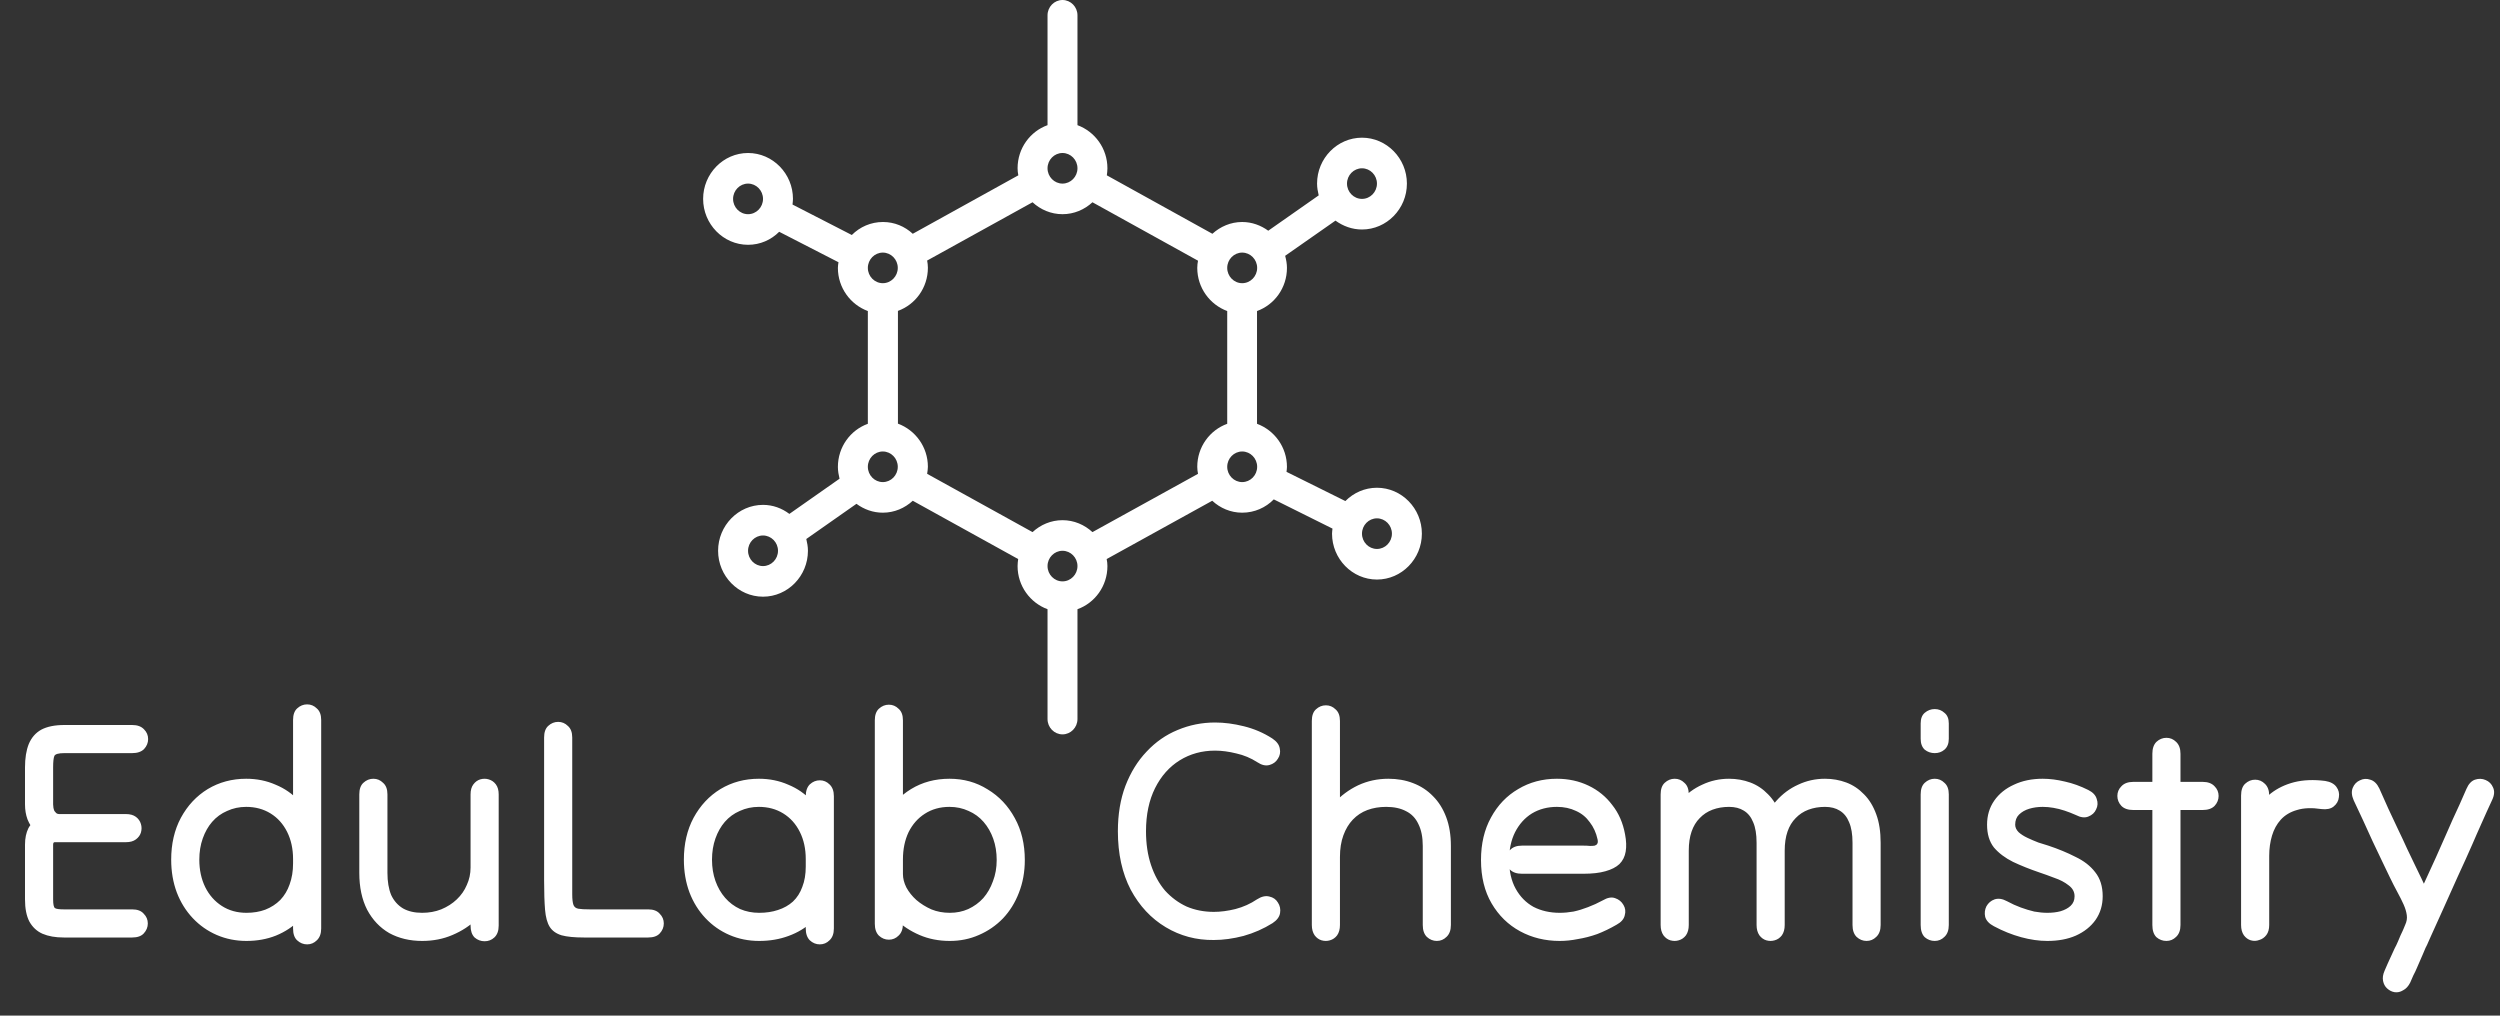 <svg width="160" height="65" viewBox="0 0 160 65" fill="none" xmlns="http://www.w3.org/2000/svg">
<rect x="0" y="0" width="160" height="65" fill="#333333" stroke="none"/>
<path d="M8.46 48.2C8.06 48.2 7.613 48.2 7.12 48.2C6.64 48.2 6.227 48.2 5.88 48.2C5.587 48.2 5.347 48.2 5.16 48.2C4.987 48.2 4.82 48.2 4.66 48.2C4.513 48.2 4.333 48.2 4.12 48.2C3.747 48.2 3.533 48.26 3.48 48.38C3.427 48.5 3.4 48.747 3.4 49.12C3.4 49.467 3.4 49.773 3.4 50.04C3.4 50.307 3.4 50.553 3.4 50.78C3.4 51.007 3.4 51.24 3.4 51.48C3.4 51.547 3.407 51.62 3.42 51.7C3.433 51.767 3.453 51.833 3.48 51.9C3.52 51.953 3.56 52 3.6 52.04C3.653 52.08 3.713 52.1 3.78 52.1C4.047 52.1 4.367 52.1 4.74 52.1C5.127 52.1 5.527 52.1 5.94 52.1C6.353 52.1 6.747 52.1 7.12 52.1C7.493 52.1 7.807 52.1 8.06 52.1C8.327 52.1 8.54 52.16 8.7 52.28C8.86 52.4 8.967 52.553 9.02 52.74C9.073 52.913 9.073 53.093 9.02 53.28C8.967 53.453 8.86 53.6 8.7 53.72C8.54 53.84 8.327 53.9 8.06 53.9C7.807 53.9 7.48 53.9 7.08 53.9C6.693 53.9 6.287 53.9 5.86 53.9C5.433 53.9 5.033 53.9 4.66 53.9C4.3 53.9 4.013 53.9 3.8 53.9C3.667 53.9 3.567 53.9 3.5 53.9C3.433 53.9 3.4 53.953 3.4 54.06C3.4 54.527 3.4 54.993 3.4 55.46C3.4 55.913 3.4 56.327 3.4 56.7C3.4 57.073 3.4 57.36 3.4 57.56C3.4 57.88 3.44 58.067 3.52 58.12C3.6 58.173 3.787 58.2 4.08 58.2C4.44 58.2 4.727 58.2 4.94 58.2C5.153 58.2 5.427 58.2 5.76 58.2C6.067 58.2 6.333 58.2 6.56 58.2C6.8 58.2 7.06 58.2 7.34 58.2C7.633 58.2 8.007 58.2 8.46 58.2C8.793 58.2 9.04 58.293 9.2 58.48C9.373 58.653 9.46 58.86 9.46 59.1C9.46 59.34 9.373 59.553 9.2 59.74C9.04 59.913 8.793 60 8.46 60C8.007 60 7.52 60 7 60C6.48 60 6.067 60 5.76 60C5.427 60 5.167 60 4.98 60C4.793 60 4.633 60 4.5 60C4.38 60 4.24 60 4.08 60C3.547 60 3.093 59.92 2.72 59.76C2.36 59.6 2.08 59.34 1.88 58.98C1.693 58.62 1.6 58.147 1.6 57.56C1.6 57.253 1.6 56.887 1.6 56.46C1.6 56.033 1.6 55.607 1.6 55.18C1.6 54.753 1.6 54.38 1.6 54.06C1.6 53.647 1.673 53.293 1.82 53C1.98 52.707 2.22 52.487 2.54 52.34C2.873 52.18 3.293 52.1 3.8 52.1C4.12 52.1 4.467 52.1 4.84 52.1C5.227 52.1 5.62 52.1 6.02 52.1C6.42 52.1 6.793 52.1 7.14 52.1C7.5 52.1 7.807 52.1 8.06 52.1C8.327 52.1 8.54 52.16 8.7 52.28C8.86 52.4 8.967 52.553 9.02 52.74C9.073 52.913 9.073 53.093 9.02 53.28C8.967 53.453 8.86 53.6 8.7 53.72C8.54 53.84 8.327 53.9 8.06 53.9C7.807 53.9 7.473 53.9 7.06 53.9C6.66 53.9 6.24 53.9 5.8 53.9C5.373 53.9 4.973 53.9 4.6 53.9C4.227 53.9 3.953 53.9 3.78 53.9C3.473 53.9 3.187 53.84 2.92 53.72C2.667 53.6 2.44 53.433 2.24 53.22C2.04 52.993 1.88 52.733 1.76 52.44C1.653 52.147 1.6 51.827 1.6 51.48C1.6 51.32 1.6 51.1 1.6 50.82C1.6 50.54 1.6 50.253 1.6 49.96C1.6 49.653 1.6 49.373 1.6 49.12C1.6 48.52 1.68 48.02 1.84 47.62C2.013 47.207 2.28 46.9 2.64 46.7C3.013 46.5 3.507 46.4 4.12 46.4C4.427 46.4 4.673 46.4 4.86 46.4C5.047 46.4 5.213 46.4 5.36 46.4C5.507 46.4 5.68 46.4 5.88 46.4C6.227 46.4 6.513 46.4 6.74 46.4C6.98 46.4 7.227 46.4 7.48 46.4C7.733 46.4 8.06 46.4 8.46 46.4C8.793 46.4 9.047 46.493 9.22 46.68C9.393 46.853 9.48 47.06 9.48 47.3C9.48 47.54 9.393 47.753 9.22 47.94C9.047 48.113 8.793 48.2 8.46 48.2ZM20.556 46.08C20.556 46.36 20.556 46.607 20.556 46.82C20.556 47.033 20.556 47.253 20.556 47.48C20.556 47.707 20.556 47.987 20.556 48.32C20.556 49.08 20.556 49.733 20.556 50.28C20.556 50.813 20.556 51.32 20.556 51.8C20.556 52.267 20.556 52.773 20.556 53.32C20.556 53.853 20.556 54.5 20.556 55.26C20.556 56.02 20.436 56.707 20.196 57.32C19.956 57.92 19.616 58.44 19.176 58.88C18.749 59.307 18.242 59.64 17.656 59.88C17.082 60.107 16.456 60.22 15.776 60.22C15.096 60.22 14.462 60.093 13.876 59.84C13.289 59.587 12.776 59.227 12.336 58.76C11.896 58.293 11.556 57.747 11.316 57.12C11.076 56.48 10.956 55.78 10.956 55.02C10.956 54.007 11.162 53.113 11.576 52.34C12.002 51.553 12.576 50.94 13.296 50.5C14.029 50.06 14.849 49.84 15.756 49.84C16.436 49.84 17.062 49.967 17.636 50.22C18.222 50.46 18.729 50.813 19.156 51.28C19.596 51.733 19.936 52.273 20.176 52.9C20.429 53.527 20.556 54.22 20.556 54.98C20.556 55.433 20.556 55.867 20.556 56.28C20.556 56.693 20.556 57.073 20.556 57.42C20.556 57.78 20.556 58.113 20.556 58.42C20.556 58.727 20.556 59.06 20.556 59.42C20.556 59.753 20.462 60.007 20.276 60.18C20.102 60.353 19.896 60.44 19.656 60.44C19.416 60.44 19.202 60.353 19.016 60.18C18.842 60.02 18.756 59.767 18.756 59.42C18.756 59.033 18.756 58.68 18.756 58.36C18.756 58.027 18.756 57.713 18.756 57.42C18.756 57.273 18.756 57.047 18.756 56.74C18.756 56.42 18.756 56.1 18.756 55.78C18.756 55.447 18.756 55.18 18.756 54.98C18.756 54.327 18.629 53.747 18.376 53.24C18.122 52.733 17.769 52.34 17.316 52.06C16.862 51.78 16.342 51.64 15.756 51.64C15.316 51.64 14.909 51.727 14.536 51.9C14.162 52.06 13.842 52.293 13.576 52.6C13.322 52.893 13.122 53.247 12.976 53.66C12.829 54.073 12.756 54.527 12.756 55.02C12.756 55.673 12.882 56.26 13.136 56.78C13.389 57.287 13.742 57.687 14.196 57.98C14.649 58.273 15.176 58.42 15.776 58.42C16.216 58.42 16.616 58.353 16.976 58.22C17.349 58.073 17.669 57.867 17.936 57.6C18.202 57.32 18.402 56.987 18.536 56.6C18.682 56.2 18.756 55.753 18.756 55.26C18.756 54.553 18.756 53.94 18.756 53.42C18.756 52.9 18.756 52.433 18.756 52.02C18.756 51.607 18.756 51.22 18.756 50.86C18.756 50.487 18.756 50.1 18.756 49.7C18.756 49.3 18.756 48.84 18.756 48.32C18.756 48.08 18.756 47.847 18.756 47.62C18.756 47.38 18.756 47.14 18.756 46.9C18.756 46.647 18.756 46.373 18.756 46.08C18.756 45.747 18.842 45.5 19.016 45.34C19.202 45.167 19.416 45.08 19.656 45.08C19.896 45.08 20.102 45.167 20.276 45.34C20.462 45.5 20.556 45.747 20.556 46.08ZM24.796 50.84C24.796 51.307 24.796 51.813 24.796 52.36C24.796 52.907 24.796 53.473 24.796 54.06C24.796 54.647 24.796 55.247 24.796 55.86C24.796 56.42 24.875 56.893 25.035 57.28C25.209 57.653 25.462 57.94 25.796 58.14C26.129 58.327 26.535 58.42 27.015 58.42C27.456 58.42 27.862 58.347 28.235 58.2C28.622 58.04 28.956 57.827 29.235 57.56C29.515 57.293 29.729 56.987 29.875 56.64C30.035 56.293 30.116 55.92 30.116 55.52C30.116 55.36 30.116 55.093 30.116 54.72C30.116 54.347 30.116 53.927 30.116 53.46C30.116 52.993 30.116 52.527 30.116 52.06C30.116 51.593 30.116 51.187 30.116 50.84C30.116 50.573 30.175 50.36 30.296 50.2C30.416 50.04 30.562 49.933 30.735 49.88C30.922 49.827 31.102 49.827 31.276 49.88C31.462 49.933 31.616 50.04 31.735 50.2C31.855 50.36 31.916 50.573 31.916 50.84C31.916 51.2 31.916 51.66 31.916 52.22C31.916 52.767 31.916 53.347 31.916 53.96C31.916 54.573 31.916 55.147 31.916 55.68C31.916 56.213 31.916 56.633 31.916 56.94C31.916 57.26 31.916 57.54 31.916 57.78C31.916 58.02 31.916 58.253 31.916 58.48C31.916 58.693 31.916 58.947 31.916 59.24C31.916 59.573 31.822 59.827 31.636 60C31.462 60.16 31.256 60.24 31.015 60.24C30.776 60.24 30.562 60.16 30.375 60C30.202 59.827 30.116 59.573 30.116 59.24C30.116 58.933 30.116 58.647 30.116 58.38C30.116 58.113 30.116 57.86 30.116 57.62C30.116 57.38 30.116 57.153 30.116 56.94C30.116 56.487 30.116 55.987 30.116 55.44C30.116 54.88 30.116 54.313 30.116 53.74C30.116 53.167 30.116 52.627 30.116 52.12C30.116 51.613 30.116 51.187 30.116 50.84C30.116 50.573 30.175 50.36 30.296 50.2C30.416 50.04 30.562 49.933 30.735 49.88C30.922 49.827 31.102 49.827 31.276 49.88C31.462 49.933 31.616 50.04 31.735 50.2C31.855 50.36 31.916 50.573 31.916 50.84C31.916 51.2 31.916 51.6 31.916 52.04C31.916 52.48 31.916 52.92 31.916 53.36C31.916 53.8 31.916 54.213 31.916 54.6C31.916 54.973 31.916 55.28 31.916 55.52C31.916 56.147 31.789 56.747 31.535 57.32C31.296 57.88 30.956 58.38 30.515 58.82C30.076 59.247 29.555 59.587 28.956 59.84C28.369 60.093 27.722 60.22 27.015 60.22C26.229 60.22 25.529 60.053 24.916 59.72C24.316 59.373 23.842 58.873 23.495 58.22C23.162 57.567 22.995 56.78 22.995 55.86C22.995 55.353 22.995 54.8 22.995 54.2C22.995 53.6 22.995 53.007 22.995 52.42C22.995 51.82 22.995 51.293 22.995 50.84C22.995 50.507 23.082 50.26 23.256 50.1C23.442 49.927 23.655 49.84 23.895 49.84C24.136 49.84 24.342 49.927 24.515 50.1C24.702 50.26 24.796 50.507 24.796 50.84ZM41.483 60C41.136 60 40.749 60 40.323 60C39.909 60 39.456 60 38.963 60C38.469 60 37.936 60 37.363 60C36.763 60 36.289 59.953 35.943 59.86C35.596 59.753 35.343 59.573 35.183 59.32C35.023 59.067 34.923 58.7 34.883 58.22C34.843 57.74 34.823 57.12 34.823 56.36C34.823 55.547 34.823 54.747 34.823 53.96C34.823 53.173 34.823 52.413 34.823 51.68C34.823 50.933 34.823 50.24 34.823 49.6C34.823 49.32 34.823 49.06 34.823 48.82C34.823 48.567 34.823 48.307 34.823 48.04C34.823 47.773 34.823 47.493 34.823 47.2C34.823 46.867 34.909 46.62 35.083 46.46C35.269 46.287 35.483 46.2 35.723 46.2C35.963 46.2 36.169 46.287 36.343 46.46C36.529 46.62 36.623 46.867 36.623 47.2C36.623 47.493 36.623 47.767 36.623 48.02C36.623 48.273 36.623 48.527 36.623 48.78C36.623 49.033 36.623 49.307 36.623 49.6C36.623 50.067 36.623 50.54 36.623 51.02C36.623 51.5 36.623 52 36.623 52.52C36.623 53.027 36.623 53.567 36.623 54.14C36.623 54.7 36.623 55.3 36.623 55.94C36.623 56.5 36.623 56.933 36.623 57.24C36.623 57.547 36.649 57.773 36.703 57.92C36.756 58.053 36.863 58.133 37.023 58.16C37.183 58.187 37.423 58.2 37.743 58.2C38.063 58.2 38.369 58.2 38.663 58.2C38.956 58.2 39.249 58.2 39.543 58.2C39.849 58.2 40.163 58.2 40.483 58.2C40.803 58.2 41.136 58.2 41.483 58.2C41.816 58.2 42.063 58.293 42.223 58.48C42.396 58.653 42.483 58.86 42.483 59.1C42.483 59.34 42.396 59.553 42.223 59.74C42.063 59.913 41.816 60 41.483 60ZM53.368 50.96C53.368 51.307 53.368 51.627 53.368 51.92C53.368 52.213 53.368 52.527 53.368 52.86C53.368 53.18 53.368 53.553 53.368 53.98C53.368 54.393 53.368 54.887 53.368 55.46C53.368 56.22 53.248 56.893 53.008 57.48C52.768 58.067 52.428 58.567 51.988 58.98C51.562 59.38 51.055 59.687 50.468 59.9C49.895 60.113 49.268 60.22 48.588 60.22C47.908 60.22 47.275 60.093 46.688 59.84C46.102 59.587 45.588 59.227 45.148 58.76C44.708 58.293 44.368 57.747 44.128 57.12C43.888 56.48 43.768 55.78 43.768 55.02C43.768 54.007 43.975 53.113 44.388 52.34C44.815 51.553 45.388 50.94 46.108 50.5C46.842 50.06 47.662 49.84 48.568 49.84C49.248 49.84 49.875 49.967 50.448 50.22C51.035 50.46 51.542 50.813 51.968 51.28C52.408 51.733 52.748 52.273 52.988 52.9C53.242 53.527 53.368 54.22 53.368 54.98C53.368 55.287 53.368 55.587 53.368 55.88C53.368 56.16 53.368 56.433 53.368 56.7C53.368 56.953 53.368 57.193 53.368 57.42C53.368 57.78 53.368 58.113 53.368 58.42C53.368 58.727 53.368 59.06 53.368 59.42C53.368 59.753 53.275 60.007 53.088 60.18C52.915 60.353 52.708 60.44 52.468 60.44C52.228 60.44 52.015 60.353 51.828 60.18C51.655 60.007 51.568 59.753 51.568 59.42C51.568 59.207 51.568 58.987 51.568 58.76C51.568 58.533 51.568 58.313 51.568 58.1C51.568 57.873 51.568 57.647 51.568 57.42C51.568 57.273 51.568 57.047 51.568 56.74C51.568 56.42 51.568 56.1 51.568 55.78C51.568 55.447 51.568 55.18 51.568 54.98C51.568 54.327 51.442 53.747 51.188 53.24C50.935 52.733 50.582 52.34 50.128 52.06C49.675 51.78 49.155 51.64 48.568 51.64C48.128 51.64 47.722 51.727 47.348 51.9C46.975 52.06 46.655 52.293 46.388 52.6C46.135 52.893 45.935 53.247 45.788 53.66C45.642 54.073 45.568 54.527 45.568 55.02C45.568 55.513 45.642 55.967 45.788 56.38C45.935 56.793 46.142 57.153 46.408 57.46C46.675 57.767 46.995 58.007 47.368 58.18C47.742 58.34 48.148 58.42 48.588 58.42C49.028 58.42 49.428 58.36 49.788 58.24C50.162 58.12 50.482 57.94 50.748 57.7C51.015 57.447 51.215 57.133 51.348 56.76C51.495 56.387 51.568 55.953 51.568 55.46C51.568 55.073 51.568 54.667 51.568 54.24C51.568 53.813 51.568 53.393 51.568 52.98C51.568 52.567 51.568 52.187 51.568 51.84C51.568 51.48 51.568 51.187 51.568 50.96C51.568 50.627 51.655 50.373 51.828 50.2C52.015 50.027 52.228 49.94 52.468 49.94C52.708 49.94 52.915 50.027 53.088 50.2C53.275 50.373 53.368 50.627 53.368 50.96ZM55.988 59.12C55.988 58.827 55.988 58.493 55.988 58.12C55.988 57.733 55.988 57.287 55.988 56.78C55.988 56.273 55.988 55.68 55.988 55C55.988 53.987 56.195 53.093 56.608 52.32C57.021 51.547 57.588 50.94 58.308 50.5C59.028 50.06 59.848 49.84 60.768 49.84C61.675 49.84 62.488 50.067 63.208 50.52C63.941 50.96 64.521 51.573 64.948 52.36C65.375 53.133 65.588 54.027 65.588 55.04C65.588 55.8 65.461 56.5 65.208 57.14C64.968 57.767 64.628 58.313 64.188 58.78C63.748 59.233 63.235 59.587 62.648 59.84C62.075 60.093 61.455 60.22 60.788 60.22C60.081 60.22 59.435 60.093 58.848 59.84C58.261 59.587 57.755 59.253 57.328 58.84C56.901 58.427 56.568 57.98 56.328 57.5C56.101 57.007 55.988 56.527 55.988 56.06C55.988 55.02 55.988 54.173 55.988 53.52C55.988 52.867 55.988 52.313 55.988 51.86C55.988 51.393 55.988 50.953 55.988 50.54C55.988 50.127 55.988 49.647 55.988 49.1C55.988 48.673 55.988 48.307 55.988 48C55.988 47.68 55.988 47.373 55.988 47.08C55.988 46.787 55.988 46.46 55.988 46.1C55.988 45.767 56.075 45.52 56.248 45.36C56.435 45.187 56.648 45.1 56.888 45.1C57.128 45.1 57.335 45.187 57.508 45.36C57.695 45.52 57.788 45.767 57.788 46.1C57.788 46.487 57.788 46.813 57.788 47.08C57.788 47.333 57.788 47.6 57.788 47.88C57.788 48.16 57.788 48.527 57.788 48.98C57.788 49.553 57.788 50.053 57.788 50.48C57.788 50.893 57.788 51.327 57.788 51.78C57.788 52.233 57.788 52.787 57.788 53.44C57.788 54.08 57.788 54.913 57.788 55.94C57.788 56.22 57.861 56.507 58.008 56.8C58.168 57.093 58.381 57.36 58.648 57.6C58.928 57.84 59.248 58.04 59.608 58.2C59.968 58.347 60.361 58.42 60.788 58.42C61.215 58.42 61.608 58.34 61.968 58.18C62.341 58.007 62.661 57.773 62.928 57.48C63.195 57.173 63.401 56.813 63.548 56.4C63.708 55.987 63.788 55.533 63.788 55.04C63.788 54.547 63.715 54.093 63.568 53.68C63.421 53.267 63.215 52.907 62.948 52.6C62.681 52.293 62.361 52.06 61.988 51.9C61.615 51.727 61.208 51.64 60.768 51.64C60.168 51.64 59.641 51.787 59.188 52.08C58.748 52.36 58.401 52.753 58.148 53.26C57.908 53.767 57.788 54.347 57.788 55C57.788 55.76 57.788 56.347 57.788 56.76C57.788 57.173 57.788 57.493 57.788 57.72C57.788 57.933 57.788 58.14 57.788 58.34C57.788 58.527 57.788 58.787 57.788 59.12C57.788 59.453 57.695 59.707 57.508 59.88C57.335 60.053 57.128 60.14 56.888 60.14C56.648 60.14 56.435 60.053 56.248 59.88C56.075 59.707 55.988 59.453 55.988 59.12ZM81.445 59.08C80.871 59.44 80.251 59.713 79.585 59.9C78.918 60.073 78.284 60.16 77.684 60.16C76.564 60.173 75.538 59.9 74.605 59.34C73.671 58.78 72.924 57.98 72.365 56.94C71.818 55.887 71.544 54.64 71.544 53.2C71.544 52.12 71.704 51.153 72.025 50.3C72.358 49.433 72.811 48.7 73.385 48.1C73.958 47.487 74.618 47.027 75.365 46.72C76.124 46.4 76.924 46.24 77.764 46.24C78.351 46.24 78.965 46.32 79.605 46.48C80.258 46.64 80.865 46.9 81.424 47.26C81.704 47.447 81.865 47.66 81.904 47.9C81.958 48.14 81.918 48.36 81.784 48.56C81.665 48.76 81.484 48.893 81.245 48.96C81.004 49.027 80.745 48.967 80.465 48.78C80.051 48.513 79.605 48.327 79.124 48.22C78.644 48.1 78.191 48.04 77.764 48.04C76.924 48.04 76.171 48.247 75.504 48.66C74.838 49.073 74.311 49.667 73.924 50.44C73.538 51.213 73.344 52.133 73.344 53.2C73.344 54 73.451 54.72 73.665 55.36C73.878 56 74.178 56.547 74.564 57C74.965 57.44 75.424 57.78 75.945 58.02C76.478 58.247 77.058 58.36 77.684 58.36C78.111 58.36 78.571 58.3 79.064 58.18C79.571 58.047 80.031 57.84 80.445 57.56C80.738 57.373 81.004 57.313 81.245 57.38C81.484 57.433 81.665 57.56 81.784 57.76C81.918 57.96 81.965 58.187 81.924 58.44C81.885 58.68 81.725 58.893 81.445 59.08ZM91.057 59.2C91.057 58.92 91.057 58.627 91.057 58.32C91.057 58 91.057 57.687 91.057 57.38C91.057 57.06 91.057 56.767 91.057 56.5C91.057 56.18 91.057 55.82 91.057 55.42C91.057 55.02 91.057 54.593 91.057 54.14C91.057 53.58 90.963 53.113 90.777 52.74C90.603 52.367 90.343 52.093 89.997 51.92C89.65 51.733 89.223 51.64 88.717 51.64C88.277 51.64 87.877 51.707 87.517 51.84C87.157 51.973 86.843 52.18 86.577 52.46C86.323 52.727 86.123 53.06 85.977 53.46C85.83 53.86 85.757 54.32 85.757 54.84C85.757 55.147 85.757 55.567 85.757 56.1C85.757 56.62 85.757 57.167 85.757 57.74C85.757 58.3 85.757 58.787 85.757 59.2C85.757 59.467 85.697 59.687 85.577 59.86C85.457 60.02 85.303 60.127 85.117 60.18C84.943 60.233 84.763 60.233 84.577 60.18C84.403 60.127 84.257 60.02 84.137 59.86C84.017 59.687 83.957 59.467 83.957 59.2C83.957 58.987 83.957 58.613 83.957 58.08C83.957 57.547 83.957 56.92 83.957 56.2C83.957 55.467 83.957 54.713 83.957 53.94C83.957 53.167 83.957 52.44 83.957 51.76C83.957 51.067 83.957 50.487 83.957 50.02C83.957 49.54 83.957 49.247 83.957 49.14C83.957 48.767 83.957 48.393 83.957 48.02C83.957 47.647 83.957 47.3 83.957 46.98C83.957 46.647 83.957 46.367 83.957 46.14C83.957 45.807 84.043 45.56 84.217 45.4C84.403 45.227 84.617 45.14 84.857 45.14C85.097 45.14 85.303 45.227 85.477 45.4C85.663 45.56 85.757 45.807 85.757 46.14C85.757 46.367 85.757 46.587 85.757 46.8C85.757 47 85.757 47.213 85.757 47.44C85.757 47.653 85.757 47.9 85.757 48.18C85.757 48.447 85.757 48.767 85.757 49.14C85.757 49.207 85.757 49.46 85.757 49.9C85.757 50.34 85.757 50.893 85.757 51.56C85.757 52.227 85.757 52.94 85.757 53.7C85.757 54.46 85.757 55.207 85.757 55.94C85.757 56.673 85.757 57.333 85.757 57.92C85.757 58.493 85.757 58.92 85.757 59.2C85.757 59.467 85.697 59.687 85.577 59.86C85.457 60.02 85.303 60.127 85.117 60.18C84.943 60.233 84.763 60.233 84.577 60.18C84.403 60.127 84.257 60.02 84.137 59.86C84.017 59.687 83.957 59.467 83.957 59.2C83.957 58.893 83.957 58.573 83.957 58.24C83.957 57.893 83.957 57.54 83.957 57.18C83.957 56.82 83.957 56.46 83.957 56.1C83.957 55.727 83.957 55.373 83.957 55.04C83.957 54.36 84.077 53.707 84.317 53.08C84.57 52.453 84.917 51.9 85.357 51.42C85.81 50.927 86.33 50.54 86.917 50.26C87.517 49.98 88.163 49.84 88.857 49.84C89.43 49.84 89.957 49.933 90.437 50.12C90.93 50.307 91.357 50.587 91.717 50.96C92.077 51.32 92.357 51.767 92.557 52.3C92.757 52.833 92.857 53.447 92.857 54.14C92.857 54.447 92.857 54.8 92.857 55.2C92.857 55.6 92.857 56.033 92.857 56.5C92.857 56.82 92.857 57.127 92.857 57.42C92.857 57.7 92.857 57.987 92.857 58.28C92.857 58.56 92.857 58.867 92.857 59.2C92.857 59.533 92.763 59.787 92.577 59.96C92.403 60.133 92.197 60.22 91.957 60.22C91.717 60.22 91.503 60.133 91.317 59.96C91.143 59.787 91.057 59.533 91.057 59.2ZM97.404 54.12C97.791 54.12 98.204 54.12 98.644 54.12C99.084 54.12 99.531 54.12 99.984 54.12C100.451 54.12 100.904 54.12 101.344 54.12C101.504 54.12 101.644 54.127 101.764 54.14C101.897 54.14 101.997 54.133 102.064 54.12C102.144 54.093 102.197 54.053 102.224 54C102.264 53.947 102.271 53.853 102.244 53.72C102.151 53.293 101.984 52.927 101.744 52.62C101.517 52.3 101.224 52.06 100.864 51.9C100.504 51.727 100.097 51.64 99.644 51.64C99.044 51.64 98.511 51.78 98.044 52.06C97.591 52.34 97.231 52.74 96.964 53.26C96.711 53.767 96.584 54.36 96.584 55.04C96.584 55.76 96.724 56.373 97.004 56.88C97.284 57.387 97.664 57.773 98.144 58.04C98.637 58.293 99.197 58.42 99.824 58.42C100.104 58.42 100.397 58.393 100.704 58.34C101.011 58.273 101.317 58.18 101.624 58.06C101.944 57.94 102.264 57.793 102.584 57.62C102.877 57.447 103.137 57.4 103.364 57.48C103.604 57.56 103.784 57.707 103.904 57.92C104.024 58.12 104.051 58.34 103.984 58.58C103.931 58.82 103.757 59.02 103.464 59.18C103.051 59.42 102.637 59.62 102.224 59.78C101.811 59.927 101.397 60.033 100.984 60.1C100.584 60.18 100.197 60.22 99.824 60.22C98.891 60.22 98.044 60.013 97.284 59.6C96.524 59.187 95.917 58.593 95.464 57.82C95.011 57.047 94.784 56.12 94.784 55.04C94.784 54 94.997 53.093 95.424 52.32C95.851 51.533 96.431 50.927 97.164 50.5C97.897 50.06 98.724 49.84 99.644 49.84C100.377 49.84 101.051 49.987 101.664 50.28C102.277 50.573 102.784 50.987 103.184 51.52C103.597 52.04 103.871 52.667 104.004 53.4C104.084 53.813 104.097 54.18 104.044 54.5C103.991 54.82 103.857 55.087 103.644 55.3C103.431 55.5 103.131 55.653 102.744 55.76C102.371 55.867 101.904 55.92 101.344 55.92C100.917 55.92 100.524 55.92 100.164 55.92C99.804 55.92 99.464 55.92 99.144 55.92C98.837 55.92 98.537 55.92 98.244 55.92C97.964 55.92 97.684 55.92 97.404 55.92C97.071 55.92 96.817 55.833 96.644 55.66C96.471 55.473 96.384 55.26 96.384 55.02C96.384 54.78 96.471 54.573 96.644 54.4C96.817 54.213 97.071 54.12 97.404 54.12ZM108.081 50.84C108.081 51.133 108.081 51.407 108.081 51.66C108.081 51.913 108.081 52.167 108.081 52.42C108.081 52.673 108.081 52.947 108.081 53.24C108.081 53.373 108.081 53.627 108.081 54C108.081 54.36 108.081 54.787 108.081 55.28C108.081 55.773 108.081 56.28 108.081 56.8C108.081 57.307 108.081 57.78 108.081 58.22C108.081 58.647 108.081 58.973 108.081 59.2C108.081 59.467 108.021 59.687 107.901 59.86C107.781 60.02 107.628 60.127 107.441 60.18C107.268 60.233 107.088 60.233 106.901 60.18C106.728 60.127 106.581 60.02 106.461 59.86C106.341 59.687 106.281 59.467 106.281 59.2C106.281 58.92 106.281 58.6 106.281 58.24C106.281 57.88 106.281 57.507 106.281 57.12C106.281 56.72 106.281 56.327 106.281 55.94C106.281 55.54 106.281 55.173 106.281 54.84C106.281 54.107 106.388 53.44 106.601 52.84C106.828 52.227 107.141 51.7 107.541 51.26C107.941 50.807 108.408 50.46 108.941 50.22C109.474 49.967 110.048 49.84 110.661 49.84C111.141 49.84 111.594 49.92 112.021 50.08C112.448 50.24 112.828 50.493 113.161 50.84C113.494 51.173 113.754 51.6 113.941 52.12C114.128 52.627 114.221 53.233 114.221 53.94C114.221 54.06 114.221 54.287 114.221 54.62C114.221 54.94 114.221 55.32 114.221 55.76C114.221 56.187 114.221 56.627 114.221 57.08C114.221 57.533 114.221 57.947 114.221 58.32C114.221 58.693 114.221 58.987 114.221 59.2C114.221 59.467 114.161 59.687 114.041 59.86C113.921 60.02 113.768 60.127 113.581 60.18C113.408 60.233 113.228 60.233 113.041 60.18C112.868 60.127 112.721 60.02 112.601 59.86C112.481 59.687 112.421 59.467 112.421 59.2C112.421 58.947 112.421 58.62 112.421 58.22C112.421 57.807 112.421 57.38 112.421 56.94C112.421 56.487 112.421 56.073 112.421 55.7C112.421 55.327 112.421 55.04 112.421 54.84C112.421 54.107 112.528 53.44 112.741 52.84C112.968 52.227 113.281 51.7 113.681 51.26C114.081 50.807 114.548 50.46 115.081 50.22C115.614 49.967 116.188 49.84 116.801 49.84C117.281 49.84 117.734 49.92 118.161 50.08C118.588 50.24 118.968 50.493 119.301 50.84C119.634 51.173 119.894 51.6 120.081 52.12C120.268 52.627 120.361 53.233 120.361 53.94C120.361 54.14 120.361 54.407 120.361 54.74C120.361 55.06 120.361 55.38 120.361 55.7C120.361 56.02 120.361 56.287 120.361 56.5C120.361 56.82 120.361 57.127 120.361 57.42C120.361 57.7 120.361 57.987 120.361 58.28C120.361 58.56 120.361 58.867 120.361 59.2C120.361 59.533 120.268 59.787 120.081 59.96C119.908 60.133 119.701 60.22 119.461 60.22C119.221 60.22 119.008 60.133 118.821 59.96C118.648 59.787 118.561 59.533 118.561 59.2C118.561 58.92 118.561 58.627 118.561 58.32C118.561 58 118.561 57.687 118.561 57.38C118.561 57.06 118.561 56.767 118.561 56.5C118.561 56.033 118.561 55.607 118.561 55.22C118.561 54.82 118.561 54.393 118.561 53.94C118.561 53.393 118.488 52.953 118.341 52.62C118.208 52.287 118.008 52.04 117.741 51.88C117.488 51.72 117.174 51.64 116.801 51.64C116.414 51.64 116.061 51.7 115.741 51.82C115.421 51.94 115.148 52.12 114.921 52.36C114.694 52.587 114.521 52.873 114.401 53.22C114.281 53.567 114.221 53.973 114.221 54.44C114.221 54.733 114.221 55.1 114.221 55.54C114.221 55.967 114.221 56.42 114.221 56.9C114.221 57.367 114.221 57.807 114.221 58.22C114.221 58.633 114.221 58.96 114.221 59.2C114.221 59.467 114.161 59.687 114.041 59.86C113.921 60.02 113.768 60.127 113.581 60.18C113.408 60.233 113.228 60.233 113.041 60.18C112.868 60.127 112.721 60.02 112.601 59.86C112.481 59.687 112.421 59.467 112.421 59.2C112.421 58.96 112.421 58.6 112.421 58.12C112.421 57.64 112.421 57.12 112.421 56.56C112.421 56 112.421 55.48 112.421 55C112.421 54.52 112.421 54.167 112.421 53.94C112.421 53.393 112.348 52.953 112.201 52.62C112.068 52.287 111.868 52.04 111.601 51.88C111.348 51.72 111.034 51.64 110.661 51.64C110.274 51.64 109.921 51.7 109.601 51.82C109.281 51.94 109.008 52.12 108.781 52.36C108.554 52.587 108.381 52.873 108.261 53.22C108.141 53.567 108.081 53.973 108.081 54.44C108.081 54.667 108.081 54.987 108.081 55.4C108.081 55.813 108.081 56.26 108.081 56.74C108.081 57.207 108.081 57.66 108.081 58.1C108.081 58.54 108.081 58.907 108.081 59.2C108.081 59.467 108.021 59.687 107.901 59.86C107.781 60.02 107.628 60.127 107.441 60.18C107.268 60.233 107.088 60.233 106.901 60.18C106.728 60.127 106.581 60.02 106.461 59.86C106.341 59.687 106.281 59.467 106.281 59.2C106.281 58.973 106.281 58.64 106.281 58.2C106.281 57.76 106.281 57.273 106.281 56.74C106.281 56.207 106.281 55.693 106.281 55.2C106.281 54.693 106.281 54.26 106.281 53.9C106.281 53.54 106.281 53.32 106.281 53.24C106.281 52.973 106.281 52.707 106.281 52.44C106.281 52.173 106.281 51.907 106.281 51.64C106.281 51.373 106.281 51.107 106.281 50.84C106.281 50.507 106.368 50.26 106.541 50.1C106.728 49.927 106.941 49.84 107.181 49.84C107.421 49.84 107.628 49.927 107.801 50.1C107.988 50.26 108.081 50.507 108.081 50.84ZM122.923 59.2C122.923 58.92 122.923 58.633 122.923 58.34C122.923 58.047 122.923 57.767 122.923 57.5C122.923 57.22 122.923 56.953 122.923 56.7C122.923 56.247 122.923 55.853 122.923 55.52C122.923 55.187 122.923 54.853 122.923 54.52C122.923 54.187 122.923 53.793 122.923 53.34C122.923 53.087 122.923 52.833 122.923 52.58C122.923 52.327 122.923 52.06 122.923 51.78C122.923 51.487 122.923 51.173 122.923 50.84C122.923 50.507 123.01 50.26 123.183 50.1C123.37 49.927 123.583 49.84 123.823 49.84C124.063 49.84 124.27 49.927 124.443 50.1C124.63 50.26 124.723 50.507 124.723 50.84C124.723 51.187 124.723 51.493 124.723 51.76C124.723 52.013 124.723 52.267 124.723 52.52C124.723 52.76 124.723 53.033 124.723 53.34C124.723 53.647 124.723 54.007 124.723 54.42C124.723 54.82 124.723 55.227 124.723 55.64C124.723 56.04 124.723 56.393 124.723 56.7C124.723 57.007 124.723 57.293 124.723 57.56C124.723 57.827 124.723 58.093 124.723 58.36C124.723 58.613 124.723 58.893 124.723 59.2C124.723 59.533 124.63 59.787 124.443 59.96C124.27 60.133 124.063 60.22 123.823 60.22C123.583 60.22 123.37 60.14 123.183 59.98C123.01 59.807 122.923 59.547 122.923 59.2ZM122.923 47.28C122.923 47.133 122.923 47.013 122.923 46.92C122.923 46.827 122.923 46.733 122.923 46.64C122.923 46.547 122.923 46.433 122.923 46.3C122.923 45.993 123.01 45.767 123.183 45.62C123.37 45.46 123.583 45.38 123.823 45.38C124.063 45.38 124.27 45.46 124.443 45.62C124.63 45.767 124.723 45.993 124.723 46.3C124.723 46.433 124.723 46.547 124.723 46.64C124.723 46.733 124.723 46.827 124.723 46.92C124.723 47.013 124.723 47.133 124.723 47.28C124.723 47.587 124.63 47.82 124.443 47.98C124.27 48.127 124.063 48.2 123.823 48.2C123.583 48.2 123.37 48.127 123.183 47.98C123.01 47.82 122.923 47.587 122.923 47.28ZM132.852 52.16C132.612 52.053 132.372 51.96 132.132 51.88C131.892 51.8 131.652 51.74 131.412 51.7C131.186 51.66 130.959 51.64 130.732 51.64C130.426 51.64 130.139 51.68 129.872 51.76C129.606 51.84 129.386 51.967 129.212 52.14C129.052 52.3 128.972 52.513 128.972 52.78C128.972 52.953 129.046 53.113 129.192 53.26C129.339 53.393 129.526 53.513 129.752 53.62C129.979 53.727 130.212 53.827 130.452 53.92C130.692 54 130.906 54.067 131.092 54.12C131.732 54.333 132.312 54.573 132.832 54.84C133.366 55.093 133.786 55.42 134.092 55.82C134.412 56.22 134.572 56.733 134.572 57.36C134.572 57.933 134.419 58.44 134.112 58.88C133.806 59.307 133.386 59.64 132.852 59.88C132.332 60.107 131.726 60.22 131.032 60.22C130.499 60.22 129.939 60.14 129.352 59.98C128.766 59.82 128.186 59.587 127.612 59.28C127.306 59.12 127.119 58.92 127.052 58.68C126.999 58.44 127.026 58.213 127.132 58C127.252 57.787 127.426 57.64 127.652 57.56C127.892 57.48 128.159 57.52 128.452 57.68C128.746 57.84 129.039 57.973 129.332 58.08C129.626 58.187 129.912 58.273 130.192 58.34C130.486 58.393 130.766 58.42 131.032 58.42C131.339 58.42 131.619 58.387 131.872 58.32C132.139 58.24 132.352 58.127 132.512 57.98C132.686 57.82 132.772 57.613 132.772 57.36C132.772 57.08 132.646 56.847 132.392 56.66C132.139 56.46 131.832 56.3 131.472 56.18C131.126 56.047 130.812 55.933 130.532 55.84C129.906 55.627 129.339 55.4 128.832 55.16C128.326 54.907 127.919 54.6 127.612 54.24C127.319 53.867 127.172 53.38 127.172 52.78C127.172 52.193 127.326 51.68 127.632 51.24C127.939 50.8 128.359 50.46 128.892 50.22C129.426 49.967 130.039 49.84 130.732 49.84C131.186 49.84 131.659 49.9 132.152 50.02C132.646 50.127 133.146 50.307 133.652 50.56C133.946 50.707 134.126 50.9 134.192 51.14C134.272 51.367 134.259 51.587 134.152 51.8C134.059 52.013 133.892 52.167 133.652 52.26C133.426 52.353 133.159 52.32 132.852 52.16ZM137.751 59.2C137.751 58.88 137.751 58.593 137.751 58.34C137.751 58.087 137.751 57.833 137.751 57.58C137.751 57.327 137.751 57.033 137.751 56.7C137.751 56.26 137.751 55.84 137.751 55.44C137.751 55.027 137.751 54.6 137.751 54.16C137.751 53.707 137.751 53.207 137.751 52.66C137.751 52.113 137.751 51.473 137.751 50.74C137.751 50.46 137.751 50.167 137.751 49.86C137.751 49.553 137.751 49.26 137.751 48.98C137.751 48.687 137.751 48.44 137.751 48.24C137.751 47.907 137.837 47.653 138.011 47.48C138.197 47.307 138.411 47.22 138.651 47.22C138.891 47.22 139.097 47.307 139.271 47.48C139.457 47.653 139.551 47.907 139.551 48.24C139.551 48.467 139.551 48.667 139.551 48.84C139.551 49.013 139.551 49.187 139.551 49.36C139.551 49.533 139.551 49.733 139.551 49.96C139.551 50.173 139.551 50.433 139.551 50.74C139.551 51.233 139.551 51.7 139.551 52.14C139.551 52.567 139.551 53.007 139.551 53.46C139.551 53.913 139.551 54.4 139.551 54.92C139.551 55.44 139.551 56.033 139.551 56.7C139.551 57.06 139.551 57.36 139.551 57.6C139.551 57.84 139.551 58.08 139.551 58.32C139.551 58.547 139.551 58.84 139.551 59.2C139.551 59.533 139.457 59.787 139.271 59.96C139.097 60.133 138.891 60.22 138.651 60.22C138.411 60.22 138.197 60.14 138.011 59.98C137.837 59.807 137.751 59.547 137.751 59.2ZM140.971 51.84C140.771 51.84 140.577 51.84 140.391 51.84C140.204 51.84 140.017 51.84 139.831 51.84C139.431 51.84 139.057 51.84 138.711 51.84C138.377 51.84 138.011 51.84 137.611 51.84C137.491 51.84 137.377 51.84 137.271 51.84C137.164 51.84 137.044 51.84 136.911 51.84C136.791 51.84 136.664 51.84 136.531 51.84C136.197 51.84 135.944 51.753 135.771 51.58C135.597 51.393 135.511 51.18 135.511 50.94C135.511 50.7 135.597 50.493 135.771 50.32C135.944 50.133 136.197 50.04 136.531 50.04C136.704 50.04 136.844 50.04 136.951 50.04C137.057 50.04 137.157 50.04 137.251 50.04C137.357 50.04 137.477 50.04 137.611 50.04C137.984 50.04 138.351 50.04 138.711 50.04C139.084 50.04 139.457 50.04 139.831 50.04C140.044 50.04 140.231 50.04 140.391 50.04C140.564 50.04 140.757 50.04 140.971 50.04C141.304 50.04 141.557 50.133 141.731 50.32C141.904 50.493 141.991 50.7 141.991 50.94C141.991 51.18 141.904 51.393 141.731 51.58C141.557 51.753 141.304 51.84 140.971 51.84ZM148.569 51.78C147.956 51.687 147.436 51.707 147.009 51.84C146.583 51.96 146.236 52.167 145.969 52.46C145.716 52.74 145.529 53.08 145.409 53.48C145.289 53.88 145.229 54.313 145.229 54.78C145.229 55.087 145.229 55.44 145.229 55.84C145.229 56.24 145.229 56.647 145.229 57.06C145.229 57.473 145.229 57.867 145.229 58.24C145.229 58.613 145.229 58.933 145.229 59.2C145.229 59.467 145.169 59.68 145.049 59.84C144.929 60 144.776 60.107 144.589 60.16C144.416 60.227 144.236 60.233 144.049 60.18C143.876 60.127 143.729 60.02 143.609 59.86C143.489 59.687 143.429 59.467 143.429 59.2C143.429 58.92 143.429 58.573 143.429 58.16C143.429 57.733 143.429 57.293 143.429 56.84C143.429 56.373 143.429 55.933 143.429 55.52C143.429 55.107 143.429 54.773 143.429 54.52C143.429 54.147 143.429 53.753 143.429 53.34C143.429 52.927 143.429 52.513 143.429 52.1C143.429 51.673 143.429 51.28 143.429 50.92C143.429 50.573 143.516 50.32 143.689 50.16C143.876 49.987 144.089 49.9 144.329 49.9C144.569 49.9 144.776 49.987 144.949 50.16C145.136 50.333 145.229 50.587 145.229 50.92C145.229 51.36 145.229 51.773 145.229 52.16C145.229 52.533 145.229 52.913 145.229 53.3C145.229 53.673 145.229 54.08 145.229 54.52C145.229 54.693 145.229 54.98 145.229 55.38C145.229 55.78 145.229 56.227 145.229 56.72C145.229 57.213 145.229 57.687 145.229 58.14C145.229 58.58 145.229 58.933 145.229 59.2C145.229 59.467 145.169 59.68 145.049 59.84C144.929 60 144.776 60.107 144.589 60.16C144.416 60.227 144.236 60.233 144.049 60.18C143.876 60.127 143.729 60.02 143.609 59.86C143.489 59.687 143.429 59.467 143.429 59.2C143.429 58.827 143.429 58.373 143.429 57.84C143.429 57.307 143.429 56.793 143.429 56.3C143.429 55.807 143.429 55.433 143.429 55.18C143.429 54.607 143.496 54.047 143.629 53.5C143.776 52.953 143.989 52.447 144.269 51.98C144.549 51.513 144.903 51.113 145.329 50.78C145.756 50.447 146.256 50.207 146.829 50.06C147.416 49.913 148.076 49.887 148.809 49.98C149.143 50.033 149.383 50.16 149.529 50.36C149.676 50.56 149.729 50.78 149.689 51.02C149.663 51.26 149.549 51.46 149.349 51.62C149.163 51.767 148.903 51.82 148.569 51.78ZM152.616 62.12C152.682 61.973 152.749 61.82 152.816 61.66C152.896 61.5 152.969 61.34 153.036 61.18C153.116 61.02 153.189 60.86 153.256 60.7C153.336 60.553 153.409 60.4 153.476 60.24C153.529 60.107 153.582 59.98 153.636 59.86C153.689 59.74 153.742 59.627 153.796 59.52C153.849 59.4 153.896 59.287 153.936 59.18C154.029 58.98 154.062 58.78 154.036 58.58C154.009 58.367 153.942 58.14 153.836 57.9C153.729 57.66 153.596 57.393 153.436 57.1C153.276 56.807 153.109 56.48 152.936 56.12C152.802 55.84 152.642 55.507 152.456 55.12C152.269 54.72 152.069 54.3 151.856 53.86C151.656 53.407 151.449 52.953 151.236 52.5C151.022 52.047 150.822 51.62 150.636 51.22C150.502 50.913 150.482 50.647 150.576 50.42C150.669 50.193 150.822 50.033 151.036 49.94C151.249 49.833 151.469 49.82 151.696 49.9C151.936 49.967 152.129 50.153 152.276 50.46C152.462 50.873 152.656 51.307 152.856 51.76C153.069 52.2 153.276 52.64 153.476 53.08C153.689 53.52 153.882 53.933 154.056 54.32C154.242 54.707 154.402 55.04 154.536 55.32C154.856 55.973 155.116 56.52 155.316 56.96C155.529 57.387 155.676 57.76 155.756 58.08C155.849 58.387 155.876 58.68 155.836 58.96C155.809 59.24 155.716 59.56 155.556 59.92C155.516 60.013 155.462 60.12 155.396 60.24C155.342 60.36 155.289 60.487 155.236 60.62C155.182 60.753 155.129 60.88 155.076 61C155.009 61.16 154.942 61.32 154.876 61.48C154.809 61.64 154.736 61.8 154.656 61.96C154.589 62.12 154.522 62.273 154.456 62.42C154.389 62.58 154.322 62.733 154.256 62.88C154.136 63.12 153.982 63.287 153.796 63.38C153.622 63.487 153.442 63.527 153.256 63.5C153.082 63.473 152.922 63.393 152.776 63.26C152.642 63.14 152.556 62.98 152.516 62.78C152.476 62.58 152.509 62.36 152.616 62.12ZM159.496 51.2C159.389 51.44 159.276 51.687 159.156 51.94C159.049 52.193 158.936 52.447 158.816 52.7C158.709 52.953 158.602 53.193 158.496 53.42C158.402 53.647 158.316 53.847 158.236 54.02C157.956 54.66 157.642 55.353 157.296 56.1C156.962 56.847 156.642 57.56 156.336 58.24C156.029 58.92 155.776 59.48 155.576 59.92C155.522 60.04 155.469 60.16 155.416 60.28C155.362 60.413 155.302 60.54 155.236 60.66C155.182 60.78 155.129 60.907 155.076 61.04C155.009 61.2 154.942 61.353 154.876 61.5C154.809 61.66 154.742 61.813 154.676 61.96C154.609 62.12 154.536 62.273 154.456 62.42C154.389 62.58 154.322 62.733 154.256 62.88C154.136 63.12 153.982 63.287 153.796 63.38C153.622 63.487 153.442 63.527 153.256 63.5C153.082 63.473 152.922 63.393 152.776 63.26C152.642 63.14 152.556 62.98 152.516 62.78C152.476 62.58 152.509 62.36 152.616 62.12C152.682 61.973 152.749 61.82 152.816 61.66C152.896 61.5 152.976 61.34 153.056 61.18C153.136 61.02 153.209 60.86 153.276 60.7C153.356 60.54 153.429 60.387 153.496 60.24C153.549 60.107 153.596 59.987 153.636 59.88C153.689 59.773 153.736 59.667 153.776 59.56C153.829 59.453 153.882 59.333 153.936 59.2C154.069 58.893 154.242 58.513 154.456 58.06C154.669 57.593 154.896 57.087 155.136 56.54C155.389 55.993 155.642 55.44 155.896 54.88C156.149 54.32 156.382 53.793 156.596 53.3C156.702 53.073 156.822 52.8 156.956 52.48C157.102 52.16 157.256 51.827 157.416 51.48C157.576 51.12 157.722 50.787 157.856 50.48C157.989 50.173 158.169 49.98 158.396 49.9C158.636 49.82 158.862 49.827 159.076 49.92C159.302 50.013 159.462 50.173 159.556 50.4C159.662 50.627 159.642 50.893 159.496 51.2Z" fill="white"/>
<path d="M88.125 31.216C87.339 31.216 86.63 31.539 86.103 32.068L82.337 30.198C82.346 30.09 82.365 29.992 82.365 29.884C82.365 28.611 81.56 27.534 80.449 27.123V19.907C81.56 19.505 82.365 18.428 82.365 17.145C82.365 16.881 82.317 16.626 82.25 16.372L85.47 14.12C85.959 14.472 86.534 14.688 87.167 14.688C88.748 14.688 90.042 13.366 90.042 11.75C90.042 10.134 88.748 8.812 87.167 8.812C85.585 8.812 84.292 10.134 84.292 11.75C84.292 12.014 84.34 12.259 84.397 12.504L81.168 14.766C80.698 14.423 80.123 14.208 79.5 14.208C78.762 14.208 78.101 14.502 77.593 14.962L70.837 11.221C70.856 11.074 70.875 10.928 70.875 10.771C70.875 9.498 70.07 8.421 68.958 8.01V0.979C68.958 0.441 68.527 0 68 0C67.473 0 67.042 0.441 67.042 0.979V8.01C65.93 8.411 65.125 9.488 65.125 10.771C65.125 10.928 65.144 11.074 65.173 11.221L58.417 14.962C57.909 14.492 57.248 14.208 56.51 14.208C55.733 14.208 55.034 14.521 54.516 15.04L50.721 13.091C50.731 12.964 50.75 12.847 50.75 12.729C50.75 11.114 49.456 9.792 47.875 9.792C46.294 9.792 45 11.114 45 12.729C45 14.345 46.294 15.667 47.875 15.667C48.651 15.667 49.351 15.353 49.868 14.834L53.663 16.783C53.644 16.91 53.625 17.018 53.625 17.145C53.625 18.418 54.43 19.495 55.542 19.907V27.123C54.43 27.524 53.625 28.602 53.625 29.884C53.625 30.148 53.673 30.393 53.73 30.638L50.52 32.89C50.041 32.528 49.466 32.312 48.833 32.312C47.252 32.312 45.958 33.634 45.958 35.25C45.958 36.866 47.252 38.188 48.833 38.188C50.415 38.188 51.708 36.866 51.708 35.25C51.708 34.986 51.66 34.741 51.603 34.496L54.813 32.244C55.292 32.596 55.867 32.812 56.5 32.812C57.238 32.812 57.909 32.518 58.417 32.048L65.163 35.779C65.144 35.926 65.125 36.072 65.125 36.229C65.125 37.502 65.93 38.579 67.042 38.99V46.021C67.042 46.559 67.473 47 68 47C68.527 47 68.958 46.559 68.958 46.021V38.99C70.07 38.589 70.875 37.512 70.875 36.229C70.875 36.072 70.856 35.926 70.827 35.779L77.583 32.048C78.091 32.518 78.762 32.812 79.5 32.812C80.286 32.812 81.005 32.489 81.522 31.96L85.279 33.83C85.269 33.938 85.25 34.046 85.25 34.153C85.25 35.769 86.544 37.091 88.125 37.091C89.706 37.091 91 35.769 91 34.153C91 32.538 89.706 31.216 88.125 31.216ZM76.625 29.874C76.625 30.031 76.644 30.178 76.673 30.325L69.917 34.055C69.409 33.585 68.738 33.292 68 33.292C67.262 33.292 66.591 33.585 66.083 34.055L59.337 30.325C59.356 30.178 59.385 30.031 59.385 29.874C59.385 28.602 58.58 27.524 57.468 27.113V19.897C58.58 19.495 59.385 18.418 59.385 17.135C59.385 16.979 59.365 16.822 59.337 16.675L66.083 12.945C66.591 13.415 67.262 13.708 68 13.708C68.738 13.708 69.409 13.415 69.917 12.945L76.673 16.685C76.644 16.832 76.625 16.988 76.625 17.145C76.625 18.418 77.43 19.495 78.542 19.907V27.123C77.43 27.524 76.625 28.602 76.625 29.874ZM87.167 10.771C87.694 10.771 88.125 11.211 88.125 11.75C88.125 12.289 87.694 12.729 87.167 12.729C86.64 12.729 86.208 12.289 86.208 11.75C86.208 11.211 86.64 10.771 87.167 10.771ZM79.5 16.166C80.027 16.166 80.458 16.607 80.458 17.145C80.458 17.684 80.027 18.124 79.5 18.124C78.973 18.124 78.542 17.684 78.542 17.145C78.542 16.607 78.973 16.166 79.5 16.166ZM68 9.792C68.527 9.792 68.958 10.232 68.958 10.771C68.958 11.309 68.527 11.75 68 11.75C67.473 11.75 67.042 11.309 67.042 10.771C67.042 10.232 67.473 9.792 68 9.792ZM56.5 16.166C57.027 16.166 57.458 16.607 57.458 17.145C57.458 17.684 57.027 18.124 56.5 18.124C55.973 18.124 55.542 17.684 55.542 17.145C55.542 16.607 55.973 16.166 56.5 16.166ZM47.875 13.708C47.348 13.708 46.917 13.268 46.917 12.729C46.917 12.191 47.348 11.75 47.875 11.75C48.402 11.75 48.833 12.191 48.833 12.729C48.833 13.268 48.402 13.708 47.875 13.708ZM48.833 36.229C48.306 36.229 47.875 35.788 47.875 35.25C47.875 34.712 48.306 34.271 48.833 34.271C49.36 34.271 49.792 34.712 49.792 35.25C49.792 35.788 49.36 36.229 48.833 36.229ZM56.5 30.854C55.973 30.854 55.542 30.413 55.542 29.874C55.542 29.336 55.973 28.895 56.5 28.895C57.027 28.895 57.458 29.336 57.458 29.874C57.458 30.413 57.027 30.854 56.5 30.854ZM68 37.208C67.473 37.208 67.042 36.768 67.042 36.229C67.042 35.691 67.473 35.25 68 35.25C68.527 35.25 68.958 35.691 68.958 36.229C68.958 36.768 68.527 37.208 68 37.208ZM79.5 30.854C78.973 30.854 78.542 30.413 78.542 29.874C78.542 29.336 78.973 28.895 79.5 28.895C80.027 28.895 80.458 29.336 80.458 29.874C80.458 30.413 80.027 30.854 79.5 30.854ZM88.125 35.133C87.598 35.133 87.167 34.692 87.167 34.153C87.167 33.615 87.598 33.174 88.125 33.174C88.652 33.174 89.083 33.615 89.083 34.153C89.083 34.692 88.652 35.133 88.125 35.133Z" fill="white"/>
</svg>
